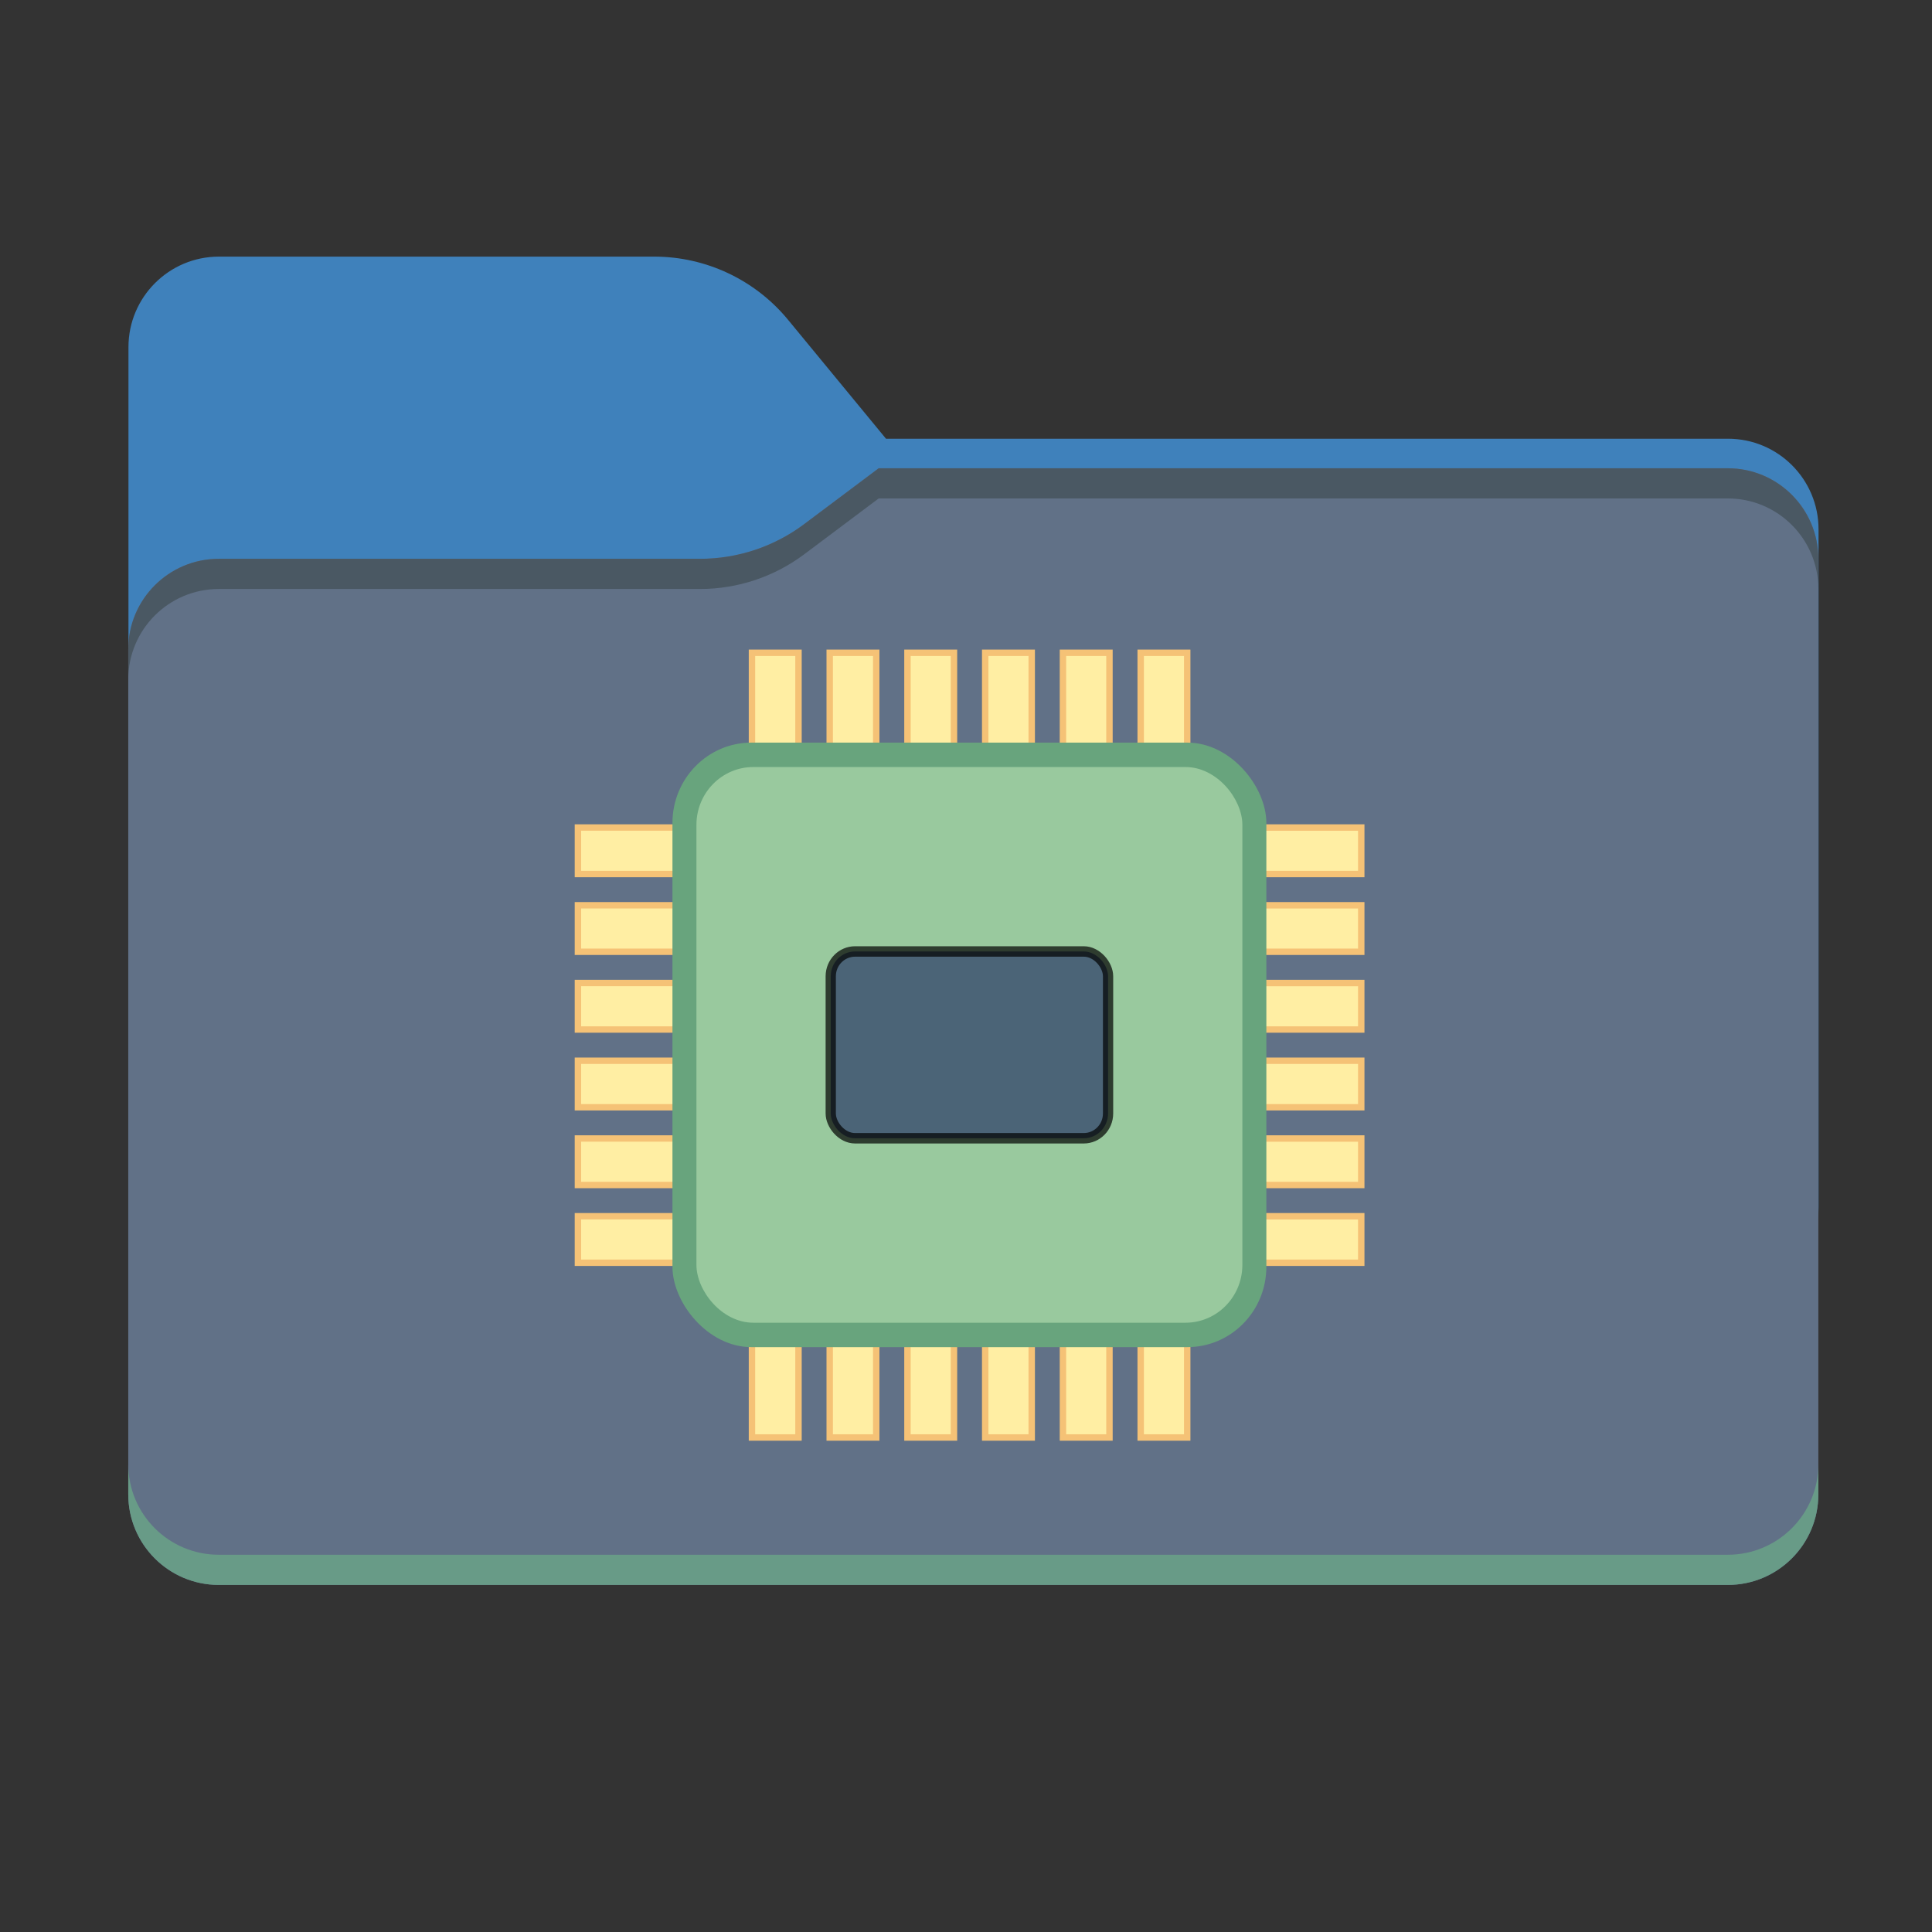 <?xml version="1.0" encoding="UTF-8" standalone="no"?>
<!-- Created with Inkscape (http://www.inkscape.org/) -->

<svg
   version="1.1"
   id="svg1"
   width="341.333"
   height="341.333"
   viewBox="0 0 341.333 341.333"
   sodipodi:docname="chip-2.svg"
   xml:space="preserve"
   inkscape:version="1.4 (86a8ad7, 2024-10-11)"
   xmlns:inkscape="http://www.inkscape.org/namespaces/inkscape"
   xmlns:sodipodi="http://sodipodi.sourceforge.net/DTD/sodipodi-0.dtd"
   xmlns="http://www.w3.org/2000/svg"
   xmlns:svg="http://www.w3.org/2000/svg"><rect x="0" y="0" width="341.333" height="341.333" fill="#333333" stroke="none"/><defs
     id="defs1"><clipPath
       clipPathUnits="userSpaceOnUse"
       id="clipPath2"><path
         d="M 0,256 H 256 V 0 H 0 Z"
         transform="translate(-104.425,-213.622)"
         id="path2" /></clipPath><mask
       maskUnits="userSpaceOnUse"
       x="0"
       y="0"
       width="1"
       height="1"
       id="mask2"><path
         id="path3"
         d="M 17,194 H 241 V 84 H 17 Z"
         style="fill:#000000;fill-opacity:1;fill-rule:nonzero;stroke:none"
         transform="matrix(1.333,0,0,-1.333,0,341.333)"
         clip-path="url(#clipPath4)" /><path
         d="M 104.425,213.622 C 100.056,218.927 93.544,222 86.671,222 H 29 c -6.627,0 -12,-5.373 -12,-12 V 197.863 187.8 96 c 0,-6.627 5.373,-12 12,-12 h 200 c 6.627,0 12,5.373 12,12 v 89.863 c 0,6.627 -5.373,12 -12,12 H 117.404 Z"
         transform="matrix(1.333,0,0,-1.333,0,341.333)"
         style="fill:url(#linearGradient5);fill-rule:evenodd;stroke:none"
         opacity="1"
         id="path5"
         clip-path="url(#clipPath6)" /></mask><clipPath
       clipPathUnits="userSpaceOnUse"
       id="clipPath4"><path
         d="M 17,194 H 241 V 84 H 17 Z"
         id="path4" /></clipPath><linearGradient
       x1="0"
       y1="0"
       x2="1"
       y2="0"
       gradientUnits="userSpaceOnUse"
       gradientTransform="matrix(180.768,-181.142,181.142,180.768,32.582,237.549)"
       spreadMethod="pad"
       id="linearGradient5"><stop
         style="stop-opacity:1;stop-color:#05815d"
         offset="0"
         id="stop4" /><stop
         style="stop-opacity:1;stop-color:#0c575f"
         offset="1"
         id="stop5" /></linearGradient><clipPath
       clipPathUnits="userSpaceOnUse"
       id="clipPath6"><path
         d="M 17,194 H 241 V 84 H 17 Z"
         id="path6" /></clipPath><clipPath
       clipPathUnits="userSpaceOnUse"
       id="clipPath7"><path
         d="M 17,194 H 241 V 84 H 17 Z"
         transform="translate(-92.789,-182)"
         id="path7" /></clipPath><clipPath
       clipPathUnits="userSpaceOnUse"
       id="clipPath9"><path
         d="M 0,256 H 256 V 0 H 0 Z"
         transform="matrix(1.333,0,0,-1.333,0,341.333)"
         id="path9" /></clipPath><linearGradient
       x1="0.354"
       y1="0.478"
       x2="0.646"
       y2="-0.478"
       gradientUnits="userSpaceOnUse"
       gradientTransform="matrix(224,-148,148,224,17,194)"
       spreadMethod="pad"
       id="linearGradient11"><stop
         style="stop-color:#252525;stop-opacity:1;"
         offset="0"
         id="stop10" /><stop
         style="stop-color:#5a5a5a;stop-opacity:1;"
         offset="1"
         id="stop11" /></linearGradient><linearGradient
       x1="0"
       y1="0"
       x2="1"
       y2="0"
       gradientUnits="userSpaceOnUse"
       gradientTransform="matrix(224.017,-2.5,2.5,224.017,16.925,55.317)"
       spreadMethod="pad"
       id="linearGradient13"><stop
         style="stop-opacity:1;stop-color:#ffcf4e"
         offset="0"
         id="stop12" /><stop
         style="stop-opacity:1;stop-color:#ffb504"
         offset="1"
         id="stop13" /></linearGradient><linearGradient
       x1="0"
       y1="0"
       x2="1"
       y2="0"
       gradientUnits="userSpaceOnUse"
       gradientTransform="matrix(224,0,0,224,17,180)"
       spreadMethod="pad"
       id="linearGradient15"><stop
         style="stop-opacity:1;stop-color:#ffecb5"
         offset="0"
         id="stop14" /><stop
         style="stop-opacity:1;stop-color:#ffde82"
         offset="1"
         id="stop15" /></linearGradient></defs><sodipodi:namedview
     id="namedview1"
     pagecolor="#ffffff"
     bordercolor="#000000"
     borderopacity="0.25"
     inkscape:showpageshadow="2"
     inkscape:pageopacity="0.0"
     inkscape:pagecheckerboard="0"
     inkscape:deskcolor="#d1d1d1"
     inkscape:zoom="2"
     inkscape:cx="101.5"
     inkscape:cy="222.75"
     inkscape:window-width="2160"
     inkscape:window-height="1406"
     inkscape:window-x="-11"
     inkscape:window-y="-11"
     inkscape:window-maximized="1"
     inkscape:current-layer="layer-MC0"><inkscape:page
       x="0"
       y="0"
       inkscape:label="1"
       id="page1"
       width="341.333"
       height="341.333"
       margin="61.333 20 45.333 22.667"
       bleed="0" /></sodipodi:namedview><g
     id="layer-MC0"
     inkscape:groupmode="layer"
     inkscape:label="Layer 1"><path
       id="path1"
       d="m 0,0 c -4.369,5.305 -10.881,8.378 -17.754,8.378 h -57.671 c -6.627,0 -12,-5.372 -12,-12 v -12.137 -10.063 -91.8 c 0,-6.627 5.373,-12 12,-12 h 200 c 6.627,0 12,5.373 12,12 v 89.863 c 0,6.628 -5.373,12 -12,12 H 12.979 Z"
       style="fill:#3f81bb;fill-opacity:1;fill-rule:evenodd;stroke:none"
       transform="matrix(1.333,0,0,-1.333,139.233,56.505)"
       clip-path="url(#clipPath2)" /><g
       mask="url(#mask2)"
       id="g9"
       clip-path="url(#clipPath9)"><g
         id="g8"><path
           d="M 0,0 C 4.975,0 9.816,1.613 13.797,4.598 L 23.67,12 h 112.541 c 6.627,0 12,-5.373 12,-12 v -34 -52 c 0,-6.627 -5.373,-12 -12,-12 h -200 c -6.627,0 -12,5.373 -12,12 v 52 22 c 0,6.627 5.373,12 12,12 h 58 z"
           style="fill:#a6a1a1;fill-opacity:1;fill-rule:evenodd;stroke:none"
           transform="matrix(1.333,0,0,-1.333,123.719,98.667)"
           clip-path="url(#clipPath7)"
           id="path8" /></g></g><path
       id="path11"
       d="m 116.459,194 -9.873,-7.402 C 102.605,183.613 97.764,182 92.789,182 v 0 H 87 29 c -6.628,0 -12,-5.372 -12,-12 v 0 -22 -90 c 0,-6.627 5.372,-12 12,-12 v 0 h 200 c 6.627,0 12,5.373 12,12 v 0 90 34 c 0,6.627 -5.373,12 -12,12 v 0 z"
       transform="matrix(1.333,0,0,-1.333,0,341.333)"
       style="fill:#617187;stroke:none;fill-opacity:1" /><path
       id="path13"
       d="M 229,50 H 29 c -6.628,0 -12,5.372 -12,12 v 0 -4 c 0,-6.627 5.372,-12 12,-12 v 0 h 200 c 6.627,0 12,5.373 12,12 v 0 4 c 0,-6.628 -5.373,-12 -12,-12"
       transform="matrix(1.333,0,0,-1.333,0,341.333)"
       style="fill:#689b87;stroke:none;fill-opacity:1" /><path
       id="path15"
       d="m 116.459,194 -9.873,-7.402 C 102.605,183.613 97.764,182 92.789,182 v 0 H 87 29 c -6.628,0 -12,-5.372 -12,-12 v 0 -4 c 0,6.627 5.372,12 12,12 v 0 h 58 5.789 c 4.975,0 9.816,1.613 13.797,4.597 v 0 L 116.459,190 H 229 c 6.627,0 12,-5.372 12,-12 v 0 4 c 0,6.627 -5.373,12 -12,12 v 0 z"
       transform="matrix(1.333,0,0,-1.333,0,341.333)"
       style="fill:#4a5863;stroke:none;fill-opacity:1" /><g
       id="g41"
       transform="matrix(1.134,0,0,1.134,-18.245,-17.96)"><g
         id="g40"
         transform="translate(263,160.165)"><g
           id="g38-0-0"
           transform="rotate(90,-95.744,18.289)"><rect
             style="fill:#ffeea3;fill-opacity:1;stroke:#f5c276;stroke-width:1;stroke-dasharray:none;stroke-opacity:1"
             id="rect37-3-5"
             width="7.247"
             height="17.729"
             x="-68.873"
             y="-42.624" /><rect
             style="fill:#ffeea3;fill-opacity:1;stroke:#f5c276;stroke-width:1;stroke-dasharray:none;stroke-opacity:1"
             id="rect37-8-6-9"
             width="7.247"
             height="17.729"
             x="-80.985"
             y="-42.624" /><rect
             style="fill:#ffeea3;fill-opacity:1;stroke:#f5c276;stroke-width:1;stroke-dasharray:none;stroke-opacity:1"
             id="rect37-4-4-6"
             width="7.247"
             height="17.729"
             x="-93.098"
             y="-42.624" /><rect
             style="fill:#ffeea3;fill-opacity:1;stroke:#f5c276;stroke-width:1;stroke-dasharray:none;stroke-opacity:1"
             id="rect37-6-9-3"
             width="7.247"
             height="17.729"
             x="-105.21"
             y="-42.624" /><rect
             style="fill:#ffeea3;fill-opacity:1;stroke:#f5c276;stroke-width:1;stroke-dasharray:none;stroke-opacity:1"
             id="rect37-5-2-4"
             width="7.247"
             height="17.729"
             x="-117.322"
             y="-42.624" /><rect
             style="fill:#ffeea3;fill-opacity:1;stroke:#f5c276;stroke-width:1;stroke-dasharray:none;stroke-opacity:1"
             id="rect37-2-9-2"
             width="7.247"
             height="17.729"
             x="-129.434"
             y="-42.624" /></g><g
           id="g38-0"
           transform="rotate(90,-147.9,-33.868)"><rect
             style="fill:#ffeea3;fill-opacity:1;stroke:#f5c276;stroke-width:1;stroke-dasharray:none;stroke-opacity:1"
             id="rect37-3"
             width="7.247"
             height="17.729"
             x="-68.873"
             y="-42.624" /><rect
             style="fill:#ffeea3;fill-opacity:1;stroke:#f5c276;stroke-width:1;stroke-dasharray:none;stroke-opacity:1"
             id="rect37-8-6"
             width="7.247"
             height="17.729"
             x="-80.985"
             y="-42.624" /><rect
             style="fill:#ffeea3;fill-opacity:1;stroke:#f5c276;stroke-width:1;stroke-dasharray:none;stroke-opacity:1"
             id="rect37-4-4"
             width="7.247"
             height="17.729"
             x="-93.098"
             y="-42.624" /><rect
             style="fill:#ffeea3;fill-opacity:1;stroke:#f5c276;stroke-width:1;stroke-dasharray:none;stroke-opacity:1"
             id="rect37-6-9"
             width="7.247"
             height="17.729"
             x="-105.21"
             y="-42.624" /><rect
             style="fill:#ffeea3;fill-opacity:1;stroke:#f5c276;stroke-width:1;stroke-dasharray:none;stroke-opacity:1"
             id="rect37-5-2"
             width="7.247"
             height="17.729"
             x="-117.322"
             y="-42.624" /><rect
             style="fill:#ffeea3;fill-opacity:1;stroke:#f5c276;stroke-width:1;stroke-dasharray:none;stroke-opacity:1"
             id="rect37-2-9"
             width="7.247"
             height="17.729"
             x="-129.434"
             y="-42.624" /></g><g
           id="g39"><g
             id="g38"
             transform="translate(-0.322)"><rect
               style="fill:#ffeea3;fill-opacity:1;stroke:#f5c276;stroke-width:1;stroke-dasharray:none;stroke-opacity:1"
               id="rect37"
               width="7.247"
               height="17.729"
               x="-68.873"
               y="-42.624" /><rect
               style="fill:#ffeea3;fill-opacity:1;stroke:#f5c276;stroke-width:1;stroke-dasharray:none;stroke-opacity:1"
               id="rect37-8"
               width="7.247"
               height="17.729"
               x="-80.985"
               y="-42.624" /><rect
               style="fill:#ffeea3;fill-opacity:1;stroke:#f5c276;stroke-width:1;stroke-dasharray:none;stroke-opacity:1"
               id="rect37-4"
               width="7.247"
               height="17.729"
               x="-93.098"
               y="-42.624" /><rect
               style="fill:#ffeea3;fill-opacity:1;stroke:#f5c276;stroke-width:1;stroke-dasharray:none;stroke-opacity:1"
               id="rect37-6"
               width="7.247"
               height="17.729"
               x="-105.21"
               y="-42.624" /><rect
               style="fill:#ffeea3;fill-opacity:1;stroke:#f5c276;stroke-width:1;stroke-dasharray:none;stroke-opacity:1"
               id="rect37-5"
               width="7.247"
               height="17.729"
               x="-117.322"
               y="-42.624" /><rect
               style="fill:#ffeea3;fill-opacity:1;stroke:#f5c276;stroke-width:1;stroke-dasharray:none;stroke-opacity:1"
               id="rect37-2"
               width="7.247"
               height="17.729"
               x="-129.434"
               y="-42.624" /></g><g
             id="g38-1"
             transform="translate(-0.322,104.523)"><rect
               style="fill:#ffeea3;fill-opacity:1;stroke:#f5c276;stroke-width:1;stroke-dasharray:none;stroke-opacity:1"
               id="rect37-86"
               width="7.247"
               height="17.729"
               x="-68.873"
               y="-42.624" /><rect
               style="fill:#ffeea3;fill-opacity:1;stroke:#f5c276;stroke-width:1;stroke-dasharray:none;stroke-opacity:1"
               id="rect37-8-2"
               width="7.247"
               height="17.729"
               x="-80.985"
               y="-42.624" /><rect
               style="fill:#ffeea3;fill-opacity:1;stroke:#f5c276;stroke-width:1;stroke-dasharray:none;stroke-opacity:1"
               id="rect37-4-1"
               width="7.247"
               height="17.729"
               x="-93.098"
               y="-42.624" /><rect
               style="fill:#ffeea3;fill-opacity:1;stroke:#f5c276;stroke-width:1;stroke-dasharray:none;stroke-opacity:1"
               id="rect37-6-4"
               width="7.247"
               height="17.729"
               x="-105.21"
               y="-42.624" /><rect
               style="fill:#ffeea3;fill-opacity:1;stroke:#f5c276;stroke-width:1;stroke-dasharray:none;stroke-opacity:1"
               id="rect37-5-6"
               width="7.247"
               height="17.729"
               x="-117.322"
               y="-42.624" /><rect
               style="fill:#ffeea3;fill-opacity:1;stroke:#f5c276;stroke-width:1;stroke-dasharray:none;stroke-opacity:1"
               id="rect37-2-2"
               width="7.247"
               height="17.729"
               x="-129.434"
               y="-42.624" /></g><g
             id="g37"
             transform="matrix(0.729,0,0,0.742,-148.518,127.174)"><g
               id="g36"
               transform="translate(362.392,-61.662)"><rect
                 style="fill:#68a47d;fill-opacity:1;stroke-width:1.403"
                 id="rect35"
                 width="126.926"
                 height="126.926"
                 x="-353.65"
                 y="-148.316"
                 ry="16.865" /><rect
                 style="fill:#99c99e;fill-opacity:1;stroke-width:1.333"
                 id="rect34"
                 width="116.673"
                 height="116.673"
                 x="-348.524"
                 y="-143.189"
                 ry="12.145" /></g><rect
               style="fill:#4b6477;fill-opacity:1;stroke:#000000;stroke-width:2.191;stroke-dasharray:none;stroke-opacity:0.702"
               id="rect36"
               width="59.267"
               height="39.223"
               x="42.571"
               y="-166.127"
               ry="5.2" /></g></g></g></g></g></svg>
